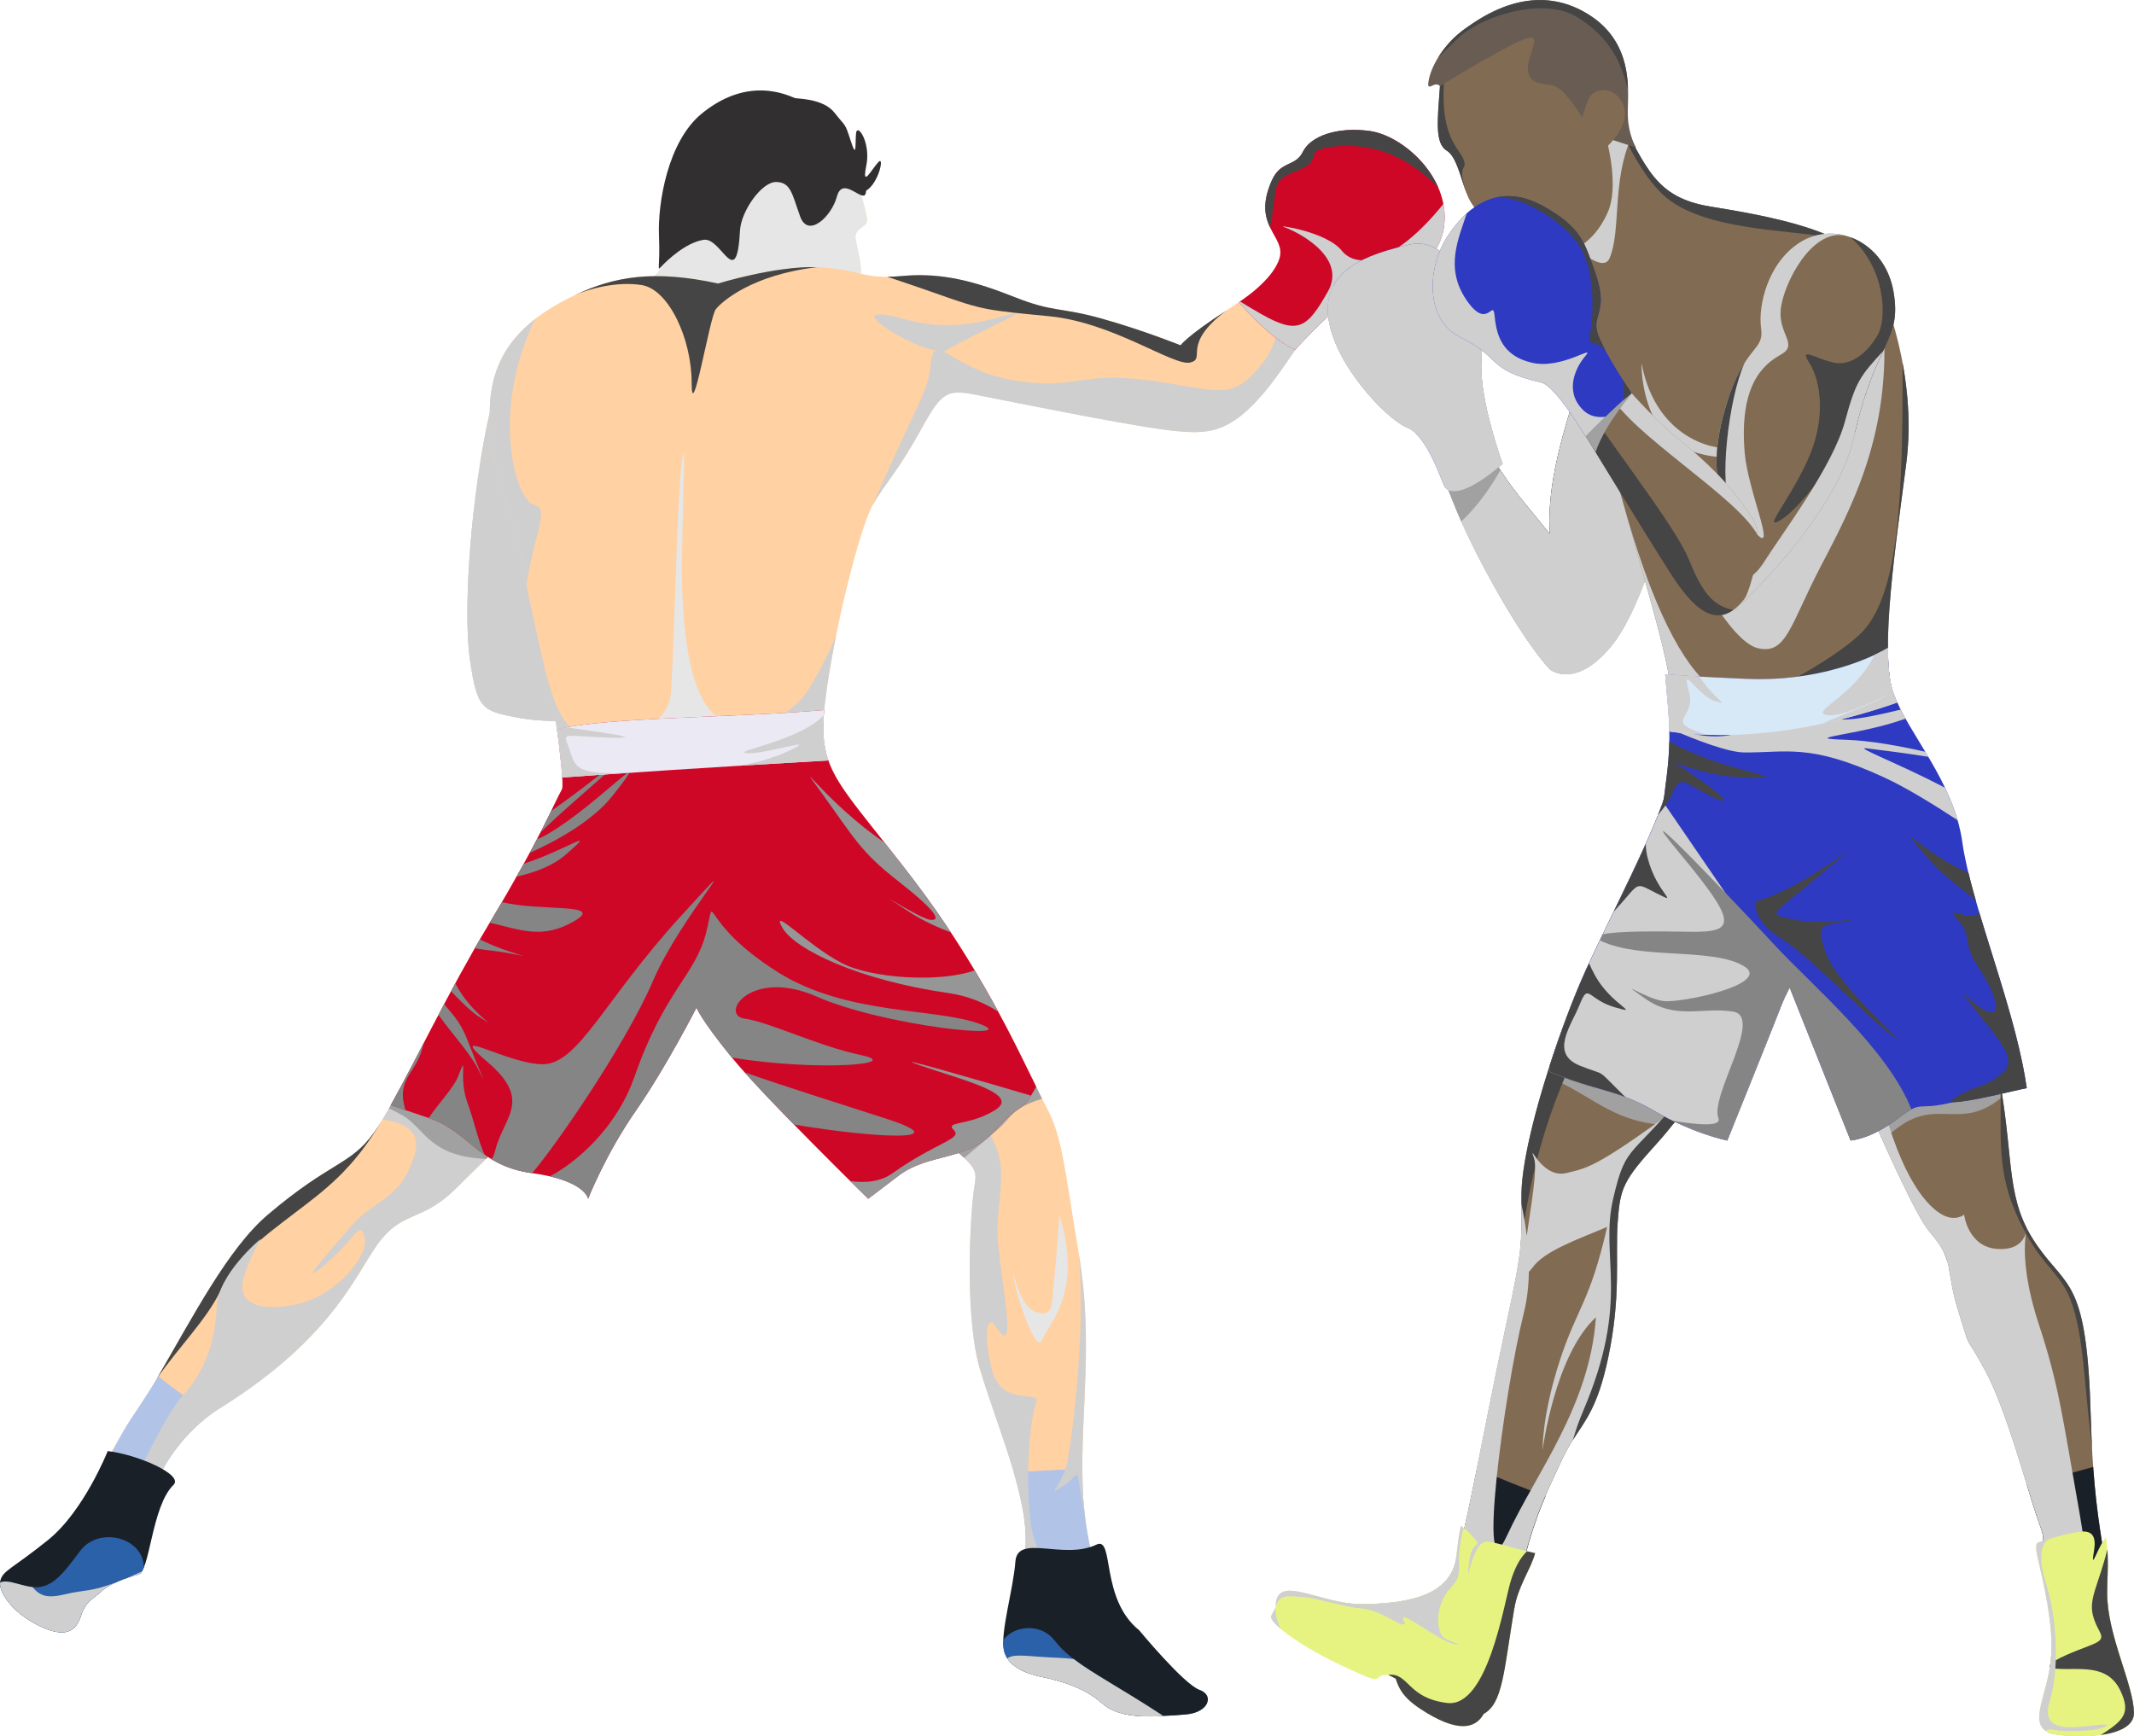 <?xml version="1.0" encoding="UTF-8"?>
<svg xmlns="http://www.w3.org/2000/svg" viewBox="0 0 584.16 475.37">
  <defs>
    <style>
      .cls-1 {
        fill: #e7f381;
      }

      .cls-2 {
        fill: #b1c4e7;
      }

      .cls-3, .cls-4 {
        fill: #cfcfcf;
      }

      .cls-3, .cls-5, .cls-6, .cls-7, .cls-8 {
        mix-blend-mode: multiply;
      }

      .cls-9 {
        fill: #826b53;
      }

      .cls-10 {
        isolation: isolate;
      }

      .cls-11 {
        fill: #1a2027;
      }

      .cls-12 {
        fill: #ebeaf4;
      }

      .cls-5, .cls-13 {
        fill: #858585;
      }

      .cls-14 {
        fill: #969696;
      }

      .cls-15 {
        fill: #695c53;
      }

      .cls-16, .cls-17 {
        mix-blend-mode: screen;
      }

      .cls-16, .cls-18 {
        fill: #454545;
      }

      .cls-19 {
        fill: #ffd1a3;
      }

      .cls-6 {
        fill: #a1a1a1;
      }

      .cls-20 {
        fill: #2b61a8;
      }

      .cls-21 {
        fill: #ce0727;
      }

      .cls-7 {
        fill: #e6e6e6;
      }

      .cls-22 {
        fill: #2e3ac1;
      }

      .cls-23 {
        fill: #322f30;
      }

      .cls-24 {
        fill: #d7e8f7;
      }
    </style>
  </defs>
  <g class="cls-10">
    <g id="Layer_2" data-name="Layer 2">
      <g id="Layer_2-2" data-name="Layer 2">
        <g>
          <path class="cls-20" d="m324.58,469.37c-1.31.11-2.63.21-3.94.3,2.93-1.59,6.33-3.17,9.8-3.45-.62,1.49-2.63,2.89-5.87,3.15Z"/>
          <g>
            <path class="cls-19" d="m134.05,113.04c-5.06,22.16-7.39,54-5.39,67.66,2,13.67,3.41,13.92,13.5,15.83,10.09,1.91,25.5,0,25.5,0l-11.83-53.83-21.77-29.66Z"/>
            <path class="cls-19" d="m235.37,51.26c.9,5.22,2.73,9.08,1.55,10.15-1.35,1.23-3.18,1.89-2.69,4.31.48,2.42,2.23,9.19,1.01,9.7-1.22.51-8.56,1.32-8.56,1.32l-30.52,5.31s-21.24-1.02-16.93-6.37c4.31-5.35,4.81-7.85,6.49-11.04,1.68-3.18,36.9-26.14,36.9-26.14l12.74,12.76Z"/>
            <path class="cls-7" d="m235.37,51.26c.9,5.22,2.73,9.08,1.55,10.15-1.35,1.23-3.18,1.89-2.69,4.31.48,2.42,2.23,9.19,1.01,9.7-1.22.51-8.56,1.32-8.56,1.32l-30.52,5.31s-21.24-1.02-16.93-6.37c4.31-5.35,4.81-7.85,6.49-11.04,1.68-3.18,36.9-26.14,36.9-26.14l12.74,12.76Z"/>
            <path class="cls-3" d="m134.05,113.04c-5.06,22.16-7.39,54-5.39,67.66,2,13.67,3.41,13.92,13.5,15.83,10.09,1.91,25.5,0,25.5,0l-11.83-53.83-21.77-29.66Z"/>
            <g class="cls-8">
              <path class="cls-4" d="m131.99,152.87c3.14,4.62,10.49-.59,9.09-14.5l12.81,1.69,1.94,2.64,11.83,53.83s-15.41,1.91-25.5,0c-10.09-1.91-11.5-2.17-13.5-15.83-1.28-8.76-.78-24.99,1.08-41.35-.11,6.1.77,11.32,2.26,13.51Z"/>
              <path class="cls-4" d="m131.53,126.19c.74-4.6,1.59-9.04,2.52-13.15l1.54,2.1c-.29,1.32-.7,2.53-1.26,3.6-1.18,2.27-2.11,4.81-2.81,7.45Z"/>
            </g>
            <path class="cls-3" d="m142.16,196.54c-8.66-1.64-10.92-2.07-12.66-10.78,5.98,11.13,13.61,10.87,15.3,6.12,2.22-6.25-1.22-24.5,0-47.5,0,0,5.63,1.48,12.37,4.44l10.49,47.73s-15.41,1.91-25.5,0Z"/>
            <path class="cls-19" d="m196.58,77.62c-19.5-4.25-31-1.5-43.25,5.25s-19.75,16-19.25,31.5,4.75,19,9.25,42,13,55.25,10.5,59.75-5.55,12.75-19.77,36.5c-14.23,23.75-25.23,48.5-31.73,57.5s-11.6,7.65-29,22.42c-13.84,11.75-25.39,38.33-38.25,57.58-8.72,13.05-10.75,21.5-10.75,21.5l15.25,3.25s3.59-18.74,20.5-29.25c32.25-20.05,37.75-38.25,44.25-46.25s11.75-5,21-14.5,48.25-45.25,61.75-63.25l7.25-.75s25.25,22.5,50,41,23.25,17,22.25,24-2.62,34.86,1.75,49.25c5.6,18.42,14.56,37.87,12,51.5-2.79,14.87-1.5,22.5-1.5,22.5l25.5-7s-7.5-15.5-8-36,3-38.75-1-62.75-4.5-32.25-9-40.5-15.25-34.5-36.25-62-26.5-29.5-24.25-48.5,9.5-47.75,13-54,6.5-8.5,13.25-20.75,7.5-11,20.25-8.5,40.33,8.08,49.83,8.92,16.33.83,29-17.33c12.67-18.17,16.33-25.11,16.33-25.11l-12.67-4.89s-8.33,7.33-19.17,14.33c-10.83,7-12.5,9.5-12.5,9.5,0,0-10.33-4.17-21.67-7.33-11.33-3.17-13.17-1.67-23.67-5.83-10.5-4.17-19.67-6.83-30.67-5.83s-10.67-1.5-22.17-2.33c-11.5-.83-28.42,4.42-28.42,4.42Z"/>
            <path class="cls-2" d="m33.7,391.91c2.16-3.8,6.73-10,9.59-15.1,3.66,2.93,6.66,5.01,14.21,10.55-14.94,11.37-17.91,27.51-17.91,27.51l-15.25-3.25s1.77-6.34,9.37-19.71Z"/>
            <path class="cls-16" d="m73.33,332.54c17.4-14.77,22.5-13.42,29-22.42.73-1.01,1.52-2.23,2.36-3.61-8.11,13.86-15.86,19.36-24.61,26.03-8.75,6.67-15.37,11.59-19.81,20.96-3.64,7.67-11.4,15.37-17.29,23.84,9.87-16.9,19.39-35.49,30.35-44.8Z"/>
            <path class="cls-3" d="m50.1,381.96c6.11-6.57,8.89-15.09,9.22-24.12.33-9.03,12-18.64,12-18.64,0,0-5,9-5,13s3.67,7,14.33,5c10.67-2,20.33-12.96,19.15-18.33-1.19-5.37-2.48.33-10.81,7.33-8.33,7,1-3.33,6.67-10,5.67-6.67,12.33-8,15.79-15,3.04-6.14,5.52-13.06-6.76-14.7,1.03-1.7,2.14-3.65,3.34-5.83l33.38-19.47,2.77,25.38c-8.41,8.11-15.54,14.89-18.85,18.29-9.25,9.5-14.5,6.5-21,14.5s-12,26.2-44.25,46.25c-16.91,10.51-20.5,29.25-20.5,29.25l-6.47-1.38c3.49-7.71,12.19-26.35,17-31.53Z"/>
            <path class="cls-2" d="m296.28,402.1c0,1.33.02,2.67.05,4.02.32,13.08,3.49,24.12,5.74,30.4l-23.34,2.19c.23-3.27.7-7.3,1.6-12.08,1.26-6.71-.28-14.85-2.83-23.57,6.02-.36,12.44-.69,18.78-.95Z"/>
            <path class="cls-3" d="m267.67,306.13c10.99,12.4,4.17,21.07,5.58,34.73,1.41,13.67,5.18,31.25-.67,22.33-2.42-3.7-3.63,2.17-.94,12.17,2.69,10,13.5,5.02,12.01,8.57-1.65,3.93-3.17,20.93-1.42,33.6,1.28,9.27,10.64,21.52,13.94,26.82l-3.17.87-3.97,1.09c-2.91-.07-6.44-.08-10.25-.07.02-3.44.27-9.97,1.55-19.63,2.56-13.63-6.4-33.08-12-51.5-4.37-14.39-2.75-42.25-1.75-49.25.04-.29.08-.56.12-.82.09-.57.17-1.09.23-1.56,0-.03,0-.06.01-.09.02-.2.04-.38.06-.57,0-.03,0-.06,0-.08.01-.21.02-.41.01-.6,0,0,0-.02,0-.03,0-.18-.02-.36-.04-.54,0-.03,0-.06-.01-.09-.06-.37-.16-.74-.33-1.12-.01-.03-.03-.06-.04-.09-.08-.18-.18-.37-.3-.56,0,0,0-.01-.01-.02-.12-.2-.27-.41-.43-.63-.02-.03-.04-.06-.06-.08-.15-.19-.32-.39-.5-.6-.02-.03-.05-.06-.07-.08-.21-.24-.45-.48-.71-.74-.01-.01-.02-.02-.03-.03-.25-.24-.52-.5-.81-.76-.05-.04-.09-.09-.14-.13-.63-.57-1.37-1.2-2.23-1.9-.06-.05-.12-.1-.18-.14-.43-.35-.89-.72-1.38-1.11,4.61-4.24,7.94-7.35,7.94-7.35Z"/>
            <path class="cls-6" d="m254.57,309.54c10.53-5.69,22.07-11.14,27.97-14.28,1.05,2.16,1.95,4.02,2.72,5.55-8.38,2.63-8.02,4.71-12,8.25-2.33,2.07-6.21,5.35-9.32,7.95-1.88-1.75-4.83-4.06-9.36-7.47Z"/>
            <path class="cls-6" d="m112.63,292.02c13.3,3.09,28.25,6.92,36.49,9.77-5.99,5.82-11.6,11.19-16.06,15.49-15.64-.66-16.64-8.28-22.86-11.91-1.06-.62-2.34-1.26-3.73-1.91,1.84-3.24,3.9-7.12,6.16-11.44Z"/>
            <path class="cls-7" d="m183.66,189.54c1-14.33,1.67-53.67,3-63.34,1.33-9.68,0,16.68,0,29.02s1,37.99,11.67,42.17c0,0,14.33,28.82,12.67,32.98-1.67,4.16-45.67-22.83-49.33-25.51-3.67-2.68,21-.99,22-15.32Z"/>
            <path class="cls-11" d="m29.49,397.27c7.96.89,20.9,6.45,18,9.26-6,5.83-6.42,23.67-9.58,24.5-3.17.83-8,2.58-10.08,4.58-2.08,2-4.33,2.58-5.67,6.75-1.33,4.17-4.17,6.33-11.58,2.67-7.42-3.67-11.17-9.42-10.5-12.25.67-2.83,3.25-3.25,13.08-11.17,9.83-7.92,16.33-24.35,16.33-24.35Z"/>
            <path class="cls-11" d="m311.83,446.32c-10.75-8.65-6.73-25.81-11.67-23.45-9.08,4.34-21.63-3.09-22.21,4.67-.59,7.76-4.23,19.61-3.12,24.33,1,4.25,5.6,6.25,10.43,7.25,4.82,1,11.43,2.75,16.5,7.25,5.07,4.5,14.04,3.7,22.82,3,6.25-.5,8-5.25,3.75-6.75s-16.5-16.3-16.5-16.3Z"/>
            <path class="cls-16" d="m325.83,99.25c-4.5,1.12-21-10.93-38.5-12.66-17.5-1.72-18.02-1.61-31-6.22-3.62-1.29-8.41-2.92-13.44-4.6,1.22,0,2.62-.08,4.27-.23,11-1,20.17,1.67,30.67,5.83,10.5,4.17,12.33,2.67,23.67,5.83,11.33,3.17,21.67,7.33,21.67,7.33,0,0,1.67-2.5,12.5-9.5-12.5,9.5-5.33,13.09-9.83,14.21Z"/>
            <path class="cls-3" d="m254.83,99.25c.22-1.97.64-2.95,1.35-3.26-2.3-.48-6.4-1.73-11.65-4.93-8.31-5.06-5.94-6.19,2.81-3.74,8.75,2.45,16.75,2.3,27.25-.73,10.5-3.03-5.5,3.53-16.33,9.7,3.24,1.44,9.15,6.27,19.58,7.91,17,2.67,17.5-2.67,37,0,19.5,2.67,22.33,5.92,30.92-4.95,4.79-6.07,6.13-17.82,10.37-28.05l11.38,4.39s-3.67,6.95-16.33,25.11c-12.67,18.17-19.5,18.17-29,17.33s-37.08-6.42-49.83-8.92-13.5-3.75-20.25,8.5-9.75,14.5-13.25,20.75c13.5-31,15-30.24,16-39.12Z"/>
            <path class="cls-21" d="m339.12,82.73c9.64,11.07,15.47,13.01,15.47,13.01,0,0,11.91-13.46,17.66-15.12,5.75-1.67,21.5-5.67,23.08-18.92,1.58-13.25-11.33-24.58-20.33-25.83s-16.25,1.42-18.33,5.67c-2.08,4.25-6.04,2.34-8.5,7.83-5.67,12.67,3.92,15.17,2.08,21.33-1.83,6.17-11.12,12.03-11.12,12.03Z"/>
            <path class="cls-3" d="m134.08,114.37c-.4-12.34,4.29-20.72,12.4-27.03-12.42,25.71-5.33,50.03,0,51.03,3.94.74-.25,8.01-2.39,21.81-.26-1.29-.52-2.57-.76-3.81-4.5-23-8.75-26.5-9.25-42Z"/>
            <path class="cls-16" d="m196.58,77.62s15.65-4.85,27.07-4.48c-17.69,2.07-26.09,9.4-27.74,11.57-1.65,2.17-6.58,32.16-6.58,20.08s-6.29-25.58-13.67-26.75c-6.89-1.09-14.63,1.08-18.31,2.77,10.85-5.19,21.87-6.97,39.23-3.18Z"/>
            <g class="cls-8">
              <path class="cls-4" d="m221.58,188.37c3.07-5.15,5.42-9.78,7.3-14.42-1.3,6.44-2.39,12.85-3.05,18.42-1.72,14.5,1.09,19.11,11.84,32.7-3.44,1.54-6.25,2.66-7.84,3.3-7.93,3.19-39.33-28.56-39.33-28.56,0,0,22.58,2.81,31.08-11.44Z"/>
              <polygon class="cls-4" points="235.74 146.45 235.74 146.45 235.73 146.46 235.74 146.45"/>
            </g>
            <path class="cls-3" d="m146.67,230.36c4.02-7.64,5.68-11.59,7.15-14.24,2.25-4.05-4.39-30.51-9.03-52.53,7.03,32.67,7.62,35.45,20.7,41.61,13.08,6.16,12.33,7.04-4.67,16.6-3.79,2.13-8.79,5.23-14.15,8.55Z"/>
            <path class="cls-21" d="m106.97,302.59h0c6.59-11.75,15.82-31.17,27.08-49.97,14.23-23.75,17.27-32,19.77-36.5.63-1.14-.81-12.37-1.34-16.45,13.75-3.41,49.34-3.15,73.13-5.28-1.61,17.16,4.23,19.99,24.46,46.48,17.62,23.07,28.02,45.25,33.57,56.67-4.65,8.33-3.94,3.52-11.32,11.99-7.38,8.47-18,6-26.33,12.33l-8.33,6.33s-28.67-28-37.33-38.67-9.67-13.67-9.67-13.67c0,0-8.33,16.33-16.67,28.33-8.33,12-13,24-13,24,0,0-.73-5.02-15.33-7-14.61-1.98-17.31-11.38-28-15l-10.69-3.62h0Z"/>
            <g class="cls-8">
              <path class="cls-13" d="m217.32,307.87c-4.96-5.07-9.87-10.22-13.52-14.3,10.85,3.84,28,9.2,39.08,12.8,19.24,6.25-2.68,5.33-25.56,1.5Z"/>
              <path class="cls-13" d="m117.34,306.09c3.24-4.7,6.81-8.27,7.99-11.22,3-7.5,0,0,2.62,7,1.57,4.19,3.19,11.26,4.73,14.3-5.01-3.5-8.55-7.79-15.01-9.97-.11-.04-.21-.07-.32-.11Z"/>
              <path class="cls-13" d="m173.65,294.87c8.36-23.99,16.68-27.67,19.68-39.67s-2.6-3,19.67,11c18.83,11.84,43.33,9.67,55.33,14.17s-26.5.5-44.68-7.5c-18.18-8-26.82,5-19.82,6s20,7.5,31.91,10c11.91,2.5-11.91,4.5-35.41.67-8.67-10.67-9.67-13.67-9.67-13.67,0,0-8.33,16.33-16.67,28.33-8.33,12-13,24-13,24,0,0-.56-3.84-10.48-6.13,6.96-3.65,18.18-13.01,23.13-27.2Z"/>
              <path class="cls-13" d="m186.33,250.87c21-23,0,0-7.5,17.5s-26.5,45-33.17,52.83c-4.73-.64-8.21-2.07-11.12-3.82.36-.38.72-1.19,1.06-2.55,2.27-9.03,10.23-13.47-2.03-23.97-12.26-10.5,5.26.5,15.02.5s16.74-17.5,37.74-40.5Z"/>
            </g>
            <g class="cls-17">
              <path class="cls-14" d="m248.83,249.61c-13.54-8.86,2.5,1.76,5.75,2.2,3.25.44,1.71-2.44-8.75-10.61-10.46-8.17-12-11.83-21.25-24.58-8.01-11.04,2.17,3.61,17.55,14.06,2.36,2.97,5,6.32,7.95,10.19,3.72,4.87,7.11,9.7,10.21,14.4-3.58-1.36-7.58-3.12-11.46-5.66Z"/>
              <path class="cls-14" d="m232.72,323.34c4.23.61,8.32.18,11.6-2.14,12.25-8.67,19.25-9.33,16.75-11.83s4-1,11.25-5.41c7.25-4.41-8.25-8.09-20.25-12.21-11.49-3.94,18.71,4.81,30.15,8.2-3.17,4.98-3.37,2.1-9.9,9.59-7.38,8.47-18,6-26.33,12.33l-8.33,6.33s-1.93-1.89-4.94-4.86Z"/>
              <path class="cls-14" d="m230.33,263.62c8.17,4.3,27.04,5.45,36.49,2.04,2.36,3.95,4.5,7.74,6.44,11.31-3.84-2.46-8.41-4.35-13.67-5.1-24.5-3.5-42.25-12-45.49-18-3.24-6,6.74,4.75,16.24,9.75Z"/>
            </g>
            <g class="cls-8">
              <path class="cls-13" d="m131.66,278.7c-2.53-1.5-5.61-4.65-8.19-7.33.38-.71.77-1.42,1.16-2.14,4.54,8.81,13.2,13.14,7.04,9.48Z"/>
              <path class="cls-13" d="m147.01,229.71c.45-.05,1.56-.57,3.5-1.72,13.14-7.78,29.81-26.09,17.14-10.1-5.35,6.76-14.78,12.03-22.67,15.64.74-1.37,1.41-2.63,2.02-3.81Z"/>
              <path class="cls-13" d="m137.39,246.98c10.6,2.59,28.24.2,19.93,5.12-8.88,5.26-14.93,2.37-23.27.51,1.19-1.99,2.29-3.85,3.33-5.63Z"/>
              <path class="cls-13" d="m147.88,228.04c1.22-2.37,2.19-4.34,2.99-5.99,17.52-12.38,32.61-26.21,22.77-17.19-7.9,7.24-21.76,18.88-25.77,23.19Z"/>
              <path class="cls-13" d="m111.03,303.96q-4.06-1.37-4.07-1.38h0s0,0,0,0c2.59-4.62,5.6-10.44,8.97-16.93-1.5,8.27-7.79,9.22-4.91,18.31h0Z"/>
              <path class="cls-13" d="m141.08,261.29c-6.73-1.29-7.05-.93-11.11-1.69.46-.8.92-1.6,1.39-2.41,8.03,4,15.82,5.26,9.73,4.09Z"/>
              <path class="cls-13" d="m131.33,293.57c-2.5-5.2-6.83-9.53-11.17-15.53-.05-.07-.09-.13-.14-.2.51-.97,1.03-1.96,1.56-2.95,2.03,2.62,4.3,4.47,6.36,9.81,3.21,8.33,5.88,14.07,3.38,8.87Z"/>
              <path class="cls-13" d="m154.99,233.87c-3.89,3.4-9.03,5.09-13.58,6.12.69-1.23,1.34-2.39,1.95-3.5,12.28-4.07,20.51-10.4,11.63-2.62Z"/>
            </g>
            <path class="cls-12" d="m153.92,212.87c-.24-3.95-1.06-10.34-1.43-13.2,13.75-3.41,49.34-3.15,73.13-5.28-.54,5.73-.24,9.86,1.15,13.81-33.73,1.93-57.25,3.52-72.84,4.67Z"/>
            <path class="cls-4" d="m204.41,206.2c-4.39-.46,14.91-3.49,21.1-10.46-.37,5.03-.02,8.82,1.25,12.45-8.86.51-17.01.99-24.5,1.45,3.04-.54,8.24-1.55,13.57-4.03,9.5-4.42-6.67,1.08-11.42.58Z"/>
            <path class="cls-3" d="m163.83,211.53c2.39.22,6.32.08,9.94-.06-7.69.52-14.28.98-19.85,1.4-.24-3.95-1.06-10.34-1.43-13.2.8-.2,1.68-.38,2.62-.56,8.54,1.29,22.91,3.14,12.13,2.85-12.83-.34-13.25-1.76-11.67,2.32s1.07,6.58,8.25,7.25Z"/>
            <path class="cls-7" d="m289.99,332.54c6.7,21.72-3.15,30-4.74,34.33-1.59,4.33-7.25-12.67-7.76-17.17s1.01,8.04,6.15,9.5,4.14-2.34,4.93-9.15c.82-7.09,1.42-17.52,1.42-17.52Z"/>
            <path class="cls-3" d="m296.94,414.67s0-.01,0-.02c-2.95-14.98-.65-11.14-5.95-7.78s0,0,1.31-7.33c1.31-7.33,4.93-34.98,3.02-56.17,4,24,.5,42.25,1,62.75.07,2.97.3,5.83.62,8.55Z"/>
            <path class="cls-20" d="m288.68,449.12c5.01,6.56,13.58,10.06,29.8,20.68-6.64.35-12.84.02-16.73-3.43-5.07-4.5-11.68-6.25-16.5-7.25-4.82-1-9.43-3-10.43-7.25-.24-1.02-.17-2.09.06-3.21,3.35-3.91,10.34-4.07,13.79.46Z"/>
            <path class="cls-20" d="m.01,433.29c1.8-.92,4.18.32,7.98,1.08,5.83,1.17,9-3.17,14-9.83s17.17-3.83,17.41,4.56h0c-.44,1.08-.92,1.79-1.49,1.94-3.17.83-8,2.58-10.08,4.58s-4.33,2.58-5.67,6.75c-1.33,4.17-4.17,6.33-11.58,2.67-7-3.46-10.73-8.78-10.57-11.74Z"/>
            <g class="cls-8">
              <path class="cls-4" d="m7.99,434.37c.3.06.6.1.89.13,2.02,2.34,3.89,3.18,8.82,2,5.69-1.37,6.92-.59,13.9-3.22-1.52.7-2.89,1.5-3.77,2.34-2.08,2-4.33,2.58-5.67,6.75-1.33,4.17-4.17,6.33-11.58,2.67-7-3.46-10.73-8.78-10.57-11.74,1.8-.92,4.18.32,7.98,1.08Z"/>
              <path class="cls-4" d="m38.81,430.25c-.28.42-.57.7-.9.79-.92.24-1.99.56-3.08.95,1.19-.5,2.5-1.07,3.98-1.73Z"/>
            </g>
            <path class="cls-3" d="m275.74,454.03c1.84-1.47,5.9-.45,14.04-.16,1.46.05,2.82.16,4.13.33,5.27,4.04,12.96,8,24.57,15.61-6.64.35-12.84.02-16.73-3.43-5.07-4.5-11.68-6.25-16.5-7.25-3.92-.81-7.69-2.29-9.51-5.09Z"/>
            <path class="cls-3" d="m363.48,79.87c5.65-10-9.65-17-12.05-17.72s11.65,1.22,15.86,6.47c4,4.98,14.18,4.1,27.82-12.77.36,1.89.46,3.85.22,5.85-1.58,13.25-17.33,17.25-23.08,18.92-5.75,1.67-17.66,15.12-17.66,15.12,0,0-5.82-1.95-15.47-13.01,0,0,.12-.08.31-.21,1.68,1.05,3.62,2.21,5.89,3.5,10,5.66,12.5,3.84,18.15-6.16Z"/>
            <path class="cls-16" d="m356.66,41.54c2.08-4.25,9.33-6.92,18.33-5.67,6.54.91,15.13,7.14,18.75,15.55-11.55-12.07-23.77-12.16-30.26-11.05-6.82,1.17-.98,3.49-8.15,6.25-7.17,2.75-5.75,4.25-7,11.75-.27,1.6-.47,2.89-.64,3.94-1.41-2.95-2.31-6.72.47-12.94,2.46-5.49,6.42-3.58,8.5-7.83Z"/>
            <path class="cls-23" d="m192.66,65.65c4.89-.71,9.01,14.41,9.91-2.56.28-5.29,5.98-13.41,9.97-13.27s4.28,3.32,6.49,9.44c2.21,6.12,8.63-.09,10.03-5.35,1.4-5.26,5.62-.09,7.42-.37s.44-12.32-11.6-22.1c-12.04-9.77-23.57-7.9-32.81-.32-9.25,7.58-12.05,24.42-11.68,33.47s-.73,9.85.73,8.29,6.65-6.53,11.54-7.23Z"/>
            <path class="cls-23" d="m236.33,52.49c3.88-1,6-10.12,4.12-8.12s-4.62,7.37-3.31,1c1.31-6.37-2.57-12-2.82-8.75s.2,7.02-1.46,1.88c-1.66-5.13-1.29-3.63-4.41-7.63s-10.47-3.84-10.86-4.01c-.39-.17-20.02.76-18.27,1.63s37,24,37,24Z"/>
          </g>
          <g>
            <path class="cls-9" d="m424.2,183.2c-8.04-8.67-21.09-32-26.59-46.17-5.5-14.17-9.5-20.89-9.5-20.89l13.17-6.44s3.67,13,16.17,28.17c12.5,15.17,17.23,21.28,19.41,29,2.18,7.72-12.66,16.33-12.66,16.33Z"/>
            <path class="cls-3" d="m424.2,183.2c-8.04-8.67-21.09-32-26.59-46.17-5.5-14.17-9.5-20.89-9.5-20.89l7.94-3.89c13.36,26.97,20.04,51.12,30.14,60.11,2.18,1.94,3.93,3.29,3.97,6.58-3.06,2.56-5.97,4.25-5.97,4.25Z"/>
            <path class="cls-9" d="m432.49,104.2c-8,23.33-8.58,33.5-8.29,41.5.29,8,0,37.5,0,37.5,0,0,6.62,5.67,16.46-5.83,9.83-11.5,16.33-40.83,16.33-40.83l-24.5-32.33Z"/>
            <g class="cls-17">
              <path class="cls-18" d="m424.22,146.17c0-.16,0-.32-.02-.47-.29-8,.29-18.17,8.29-41.5l4.17,5.5c-5.33,12.5-11.01,15.33-8.5,36.75.51,4.34.42,6.43-.04,7.03,0,0-.03.06-.1.1-.17.13-.38.1-.62-.07-.56-.25-1.54-.98-3.25-2.9-2.6-2.93-10.14-14.16-16.88-27.57,2.44,4.35,5.76,9.45,10.19,14.82,2.58,3.13,4.81,5.85,6.77,8.3Z"/>
              <path class="cls-18" d="m401.28,109.7s.07.26.23.73c-.09-.23-.19-.47-.28-.7l.06-.03Z"/>
            </g>
            <path class="cls-3" d="m440.36,123.76s2.94-.29,7.37.55l9.27,12.23s-6.5,29.33-16.33,40.83c-9.83,11.5-16.46,5.83-16.46,5.83,0,0,.06-5.57.09-12.52,3.57-7.25,7.18-14.48,8.3-18.51,2.6-9.36,6.73-13.64,7.77-28.42Z"/>
            <path class="cls-3" d="m401.28,109.7s3.67,13,16.17,28.17c2.58,3.12,4.8,5.85,6.77,8.3,0-.16,0-.32-.01-.46-.29-8,.29-18.17,8.29-41.5l24.5,32.33s-6.5,29.33-16.33,40.83c-9.83,11.5-16.46,5.83-16.46,5.83-8.04-8.67-21.09-32-26.59-46.17-5.5-14.17-9.5-20.89-9.5-20.89l13.17-6.44Z"/>
            <path class="cls-6" d="m406.12,120.94c1.24,2.34,2.75,4.96,4.59,7.77-3.65,6.51-7.43,10.99-10.69,14.04-.9-2.02-1.71-3.94-2.4-5.71-1.73-4.45-3.31-8.16-4.66-11.17,4.46-1.77,9.01-3.45,13.16-4.92Z"/>
            <path class="cls-22" d="m411.33,126.99c-10.67,9.17-14.87,8.07-15.87,6.24-1-1.83-4.8-14.03-10.3-16.2s-20.26-17.53-21.58-30.5c-1.33-12.97,10.96-16.83,21.92-19.5s15.67,11.5,18.33,16c2.67,4.5,2.17,5.76,1.67,16.21s5.83,27.75,5.83,27.75Z"/>
            <path class="cls-3" d="m385.83,113.04c.66.89,1.27,3.05,1.8,5.69-.78-.76-1.6-1.35-2.47-1.69-5.5-2.17-20.26-17.53-21.58-30.5-.34-3.3.21-6.01,1.39-8.26.54-.1.86-.16.86-.16,1,18.52,17.71,31.81,20,34.92Z"/>
            <g class="cls-8">
              <path class="cls-4" d="m405.39,119.54c.4-8-6.4-5.33-13.21-5.82-6.81-.49,3.14-3.51,6.81-7.09,3.15-3.08,2.11-15.23-1.63-34.79,3.11,3.85,5.07,8.85,6.46,11.2,2.67,4.5,2.17,5.76,1.67,16.21s5.83,27.75,5.83,27.75c-10.67,9.17-14.87,8.07-15.87,6.24,8.13-5.64,9.53-5.7,9.93-13.7Z"/>
            </g>
            <path class="cls-16" d="m397.45,93.99c-1.38,9.87-6.15,13.87-9.82,14s-15.18-9.05-9.43-7.4,8.31,2.53,11.66,1.78,7.59-8.37,7.59-8.37Z"/>
            <path class="cls-3" d="m411.33,126.99c-10.67,9.17-14.87,8.07-15.87,6.24-1-1.83-4.8-14.03-10.3-16.2s-20.26-17.53-21.58-30.5c-1.33-12.97,10.96-16.83,21.92-19.5s15.67,11.5,18.33,16c2.67,4.5,2.17,5.76,1.67,16.21s5.83,27.75,5.83,27.75Z"/>
            <path class="cls-9" d="m442.83,31.37c8,14.5,10.17,22.67,25.33,25.17,15.17,2.5,39.5,6.5,44.83,18s11.5,31.5,8.83,52.33c-2.67,20.83-7.5,52-3.5,63s14.67,24.67,17,41.33c2.33,16.67,8.67,44.67,12.33,66,3.67,21.33,1.42,31.42,9.92,43.67s13.75,9.18,14.77,47.33c.78,29.09,4.48,36.5,4.48,48s7.17,24.83,7.33,32.67c.17,7.83-19,6.67-22.83,5.67-3.83-1-1.17-9.83,0-19.5,1.17-9.67-1.33-23-2.67-29.17-1.33-6.17,2.5-.83-.5-9-3-8.17-8.67-30.5-14.83-41.83-6.17-11.33-3.33-3.67-7.17-15.83-3.83-12.17-.82-13.7-7.99-22.03s-35.01-77.26-35.01-77.26c0,0-29.5,41.96-39.17,52.62s-10.5,12.5-11.17,22.17c-.67,9.67,1,20.17-2.67,37.33-3.67,17.17-8.17,18-12.67,27.83-4.5,9.83-9.33,18.67-13,40.67s-3,29.5-14.67,28.67c-11.67-.83-14.83-12.5-29.5-17.33-14.67-4.83-21.5-12.67-18-15.17s11.5,2.67,21,2.5c9.5-.17,21.5-1.42,24.67-10.04,3.17-8.62,8.17-37.79,13.83-64.12,5.67-26.33,4.5-23.67,4.67-38.17s10.33-45.17,17.5-61c7.17-15.83,19.33-38.5,22.67-50.83,3.33-12.33,2-24.33-2.33-41.33-4.33-17-24.17-85.33-24.17-85.33,0,0,6.67-12.17,3.5-21.83-3.17-9.67-4.83-17.5-4.83-17.5l8.5-20.67,5.5,3Z"/>
            <path class="cls-6" d="m457.73,308.11c-15.78-.42-20.66-7.44-32.92-12.85-.5-.22-1-.44-1.5-.66,2.24-7.21,4.79-14.38,7.24-20.56,10.82,4.7,27.2,11.9,39.85,17.47-4.63,6.26-9.15,12.24-12.67,16.59Z"/>
            <path class="cls-11" d="m397.99,429.16c1.66-4.52,3.82-14.68,6.32-27.11,5.95,2.58,12.47,5.25,18.76,7.53-3.06,7.16-6.05,15.93-8.52,30.58-7.11-1.79-14.4-3.64-21.07-5.36,2.03-1.4,3.62-3.22,4.51-5.64Z"/>
            <path class="cls-11" d="m554.87,406.61c5.85-1.58,12.17-3.32,18.12-5.01,1,14.02,2.7,21.26,3.45,28.1-5.4,1.12-11.12,2.25-16.43,3.23-.47-2.79-.97-5.24-1.36-7.06-1.33-6.17,2.5-.83-.5-9-.88-2.4-2-6.04-3.29-10.26Z"/>
            <g class="cls-17">
              <path class="cls-18" d="m416.49,326.87c.11-9.77,4.76-26.87,9.98-41.83l6.86.61-3.15,5.1c-9.41,20.88-12.05,37.28-13.87,49.92.33-3.99.12-7.02.19-13.8Z"/>
              <path class="cls-18" d="m414.22,353.6c.12-.58.23-1.14.33-1.68-.11.56-.21,1.12-.33,1.66,0,0,0,0,0,.01Z"/>
            </g>
            <path class="cls-3" d="m370.28,451.82c14.67,4.83,17.83,16.5,29.5,17.33,11.67.83,11-6.67,14.67-28.67s8.5-30.83,13-40.67c4.5-9.83,9-10.67,12.67-27.83,1.31-6.15,1.93-11.43,2.23-16.14,0,0,0,0,0,0,0-.07,0-.14.01-.22.06-.97.11-1.92.14-2.84,0-.01,0-.02,0-.03.03-.94.06-1.86.08-2.75h0c.1-5.76-.12-10.66.21-15.35.03-.44.06-.85.09-1.26.02-.25.04-.5.06-.74.68-7.97,2.06-10.28,11.01-20.16,2.43-2.69,6.13-7.36,10.29-12.85-26.72,19.7-28.89,19.95-35.46,21.51-7,1.67-10.63-9.52-8.82-3.93.94,2.9-.9,13.14-2.03,21.12-.37-3.04-.89-6.02-1.51-8.87-.02,11.62.64,10.92-4.65,35.51-5.67,26.33-10.67,55.5-13.83,64.12s-15.17,9.88-24.67,10.04c-9.5.17-17.5-5-21-2.5s3.33,10.33,18,15.17Zm46.88-92.5c.89-3.57,1.3-7.33,1.35-11.14.28-.24.61-.61.99-1.14,3.21-4.46,11.53-7.42,20.44-11.14-4.76,20.75-8.16,21.94-12.91,36.43-5,15.25-4.75,24.59-4.75,24.59,0,0,3.32-25.93,14.59-36.29-1.68,24.41-16.5,42.75-24.32,59.73-8.27,17.97-1.01-38.53,4.61-61.03Z"/>
            <path class="cls-16" d="m433.33,386.38c13.17-30.77,4.51-41.98,8.25-58.17,3.74-16.2,4.75-10.08,22.71-32.94,0,0,.56,1.19,1.23,2.8-4.66,6.18-8.85,11.53-11.52,14.48-9.67,10.67-10.5,12.5-11.17,22.17-.67,9.67,1,20.17-2.67,37.33-2.83,13.25-6.16,16.77-9.6,22.22.76-2.68,1.67-5.32,2.77-7.87Z"/>
            <path class="cls-6" d="m513.33,287.99c2.57,0,28.29-4.35,31.73-4.93.94,4.9,1.83,9.67,2.6,14.14.18,1.06.35,2.08.5,3.08-11.67,9.76-17.78-.19-29.33,8.96-1.28,1.01-2.44,1.94-3.54,2.82-2.07-4.58-4.2-9.44-6.29-14.27,1.69-5.5,3.33-9.79,4.33-9.79Z"/>
            <g class="cls-17">
              <path class="cls-18" d="m544.08,286.74l1.9,1.15c.6,3.2,1.17,6.32,1.68,9.31l-3.58-10.46Z"/>
              <path class="cls-18" d="m576.49,430.1c-.03-.21-.06-.43-.07-.65,0,0,0-.01,0-.02.03.22.05.44.07.67Z"/>
              <path class="cls-18" d="m572.35,388.2c.09,3.17.21,6.07.35,8.76-.68-6.13-1.41-13.07-2.13-20.84-2.7-29.07-7.75-23.42-16.02-38.47-8.27-15.06-6.73-24.11-6.9-40.44,3.67,21.33,1.42,31.42,9.92,43.67s13.75,9.18,14.77,47.33Z"/>
            </g>
            <path class="cls-16" d="m532.26,343.16c4.06-5.95,3.73-8.71,5.4,0,1.67,8.71,6,19.68,12.33,35.86,6.33,16.18,18,70.51,13.33,52.51s-9.74-35.54-14.99-50.54-12.38-27.62-12.88-33.5c-.25-2.98-1.41-3.1-2.48-2.49-.19-.61-.42-1.22-.71-1.85h0Z"/>
            <g class="cls-8">
              <path class="cls-4" d="m554.56,337.64c.13-.9.26-1.37.26-1.37,0,0-.02.58-.26,1.37Z"/>
              <path class="cls-4" d="m514.66,299.54c5.84,23.77,13.33,31,17,33,3.67,2,6,0,6,0,0,0,1,8.77,9,9.38,5.57.43,7.33-2.47,7.9-4.27-.45,3.04-.93,11.19,3.44,24.56,5.67,17.33,6.33,24.27,11.33,52.47,3.82,21.55,3.75,48.8,3.5,60.46-4.83.34-9.76-.15-11.5-.6-3.83-1-1.17-9.83,0-19.5s-1.33-23-2.67-29.17c-1.33-6.17,2.5-.83-.5-9-3-8.17-8.67-30.5-14.83-41.83s-3.33-3.67-7.17-15.83c-3.83-12.17-.82-13.7-7.99-22.03-3.5-4.06-11.91-22.55-19.61-40.41.07-3.75.1-6.01.1-6.01l6,8.79Z"/>
            </g>
            <path class="cls-3" d="m449.34,99.38c4.09,21.87,22.15,24.82,26.82,22.82,4.67-2,5,.52,5,.52,0,0-7.78,5.38-20,0-12.22-5.38-11.82-23.34-11.82-23.34Z"/>
            <path class="cls-16" d="m500.27,64.37l-.33.6c-9.64-2.15-34.06-1.68-44.71-11.66-5.79-5.43-10.48-14.98-13.57-22.57l1.16.63c8,14.5,10.17,22.67,25.33,25.17,9.42,1.55,22.37,3.69,32.11,7.83Z"/>
            <path class="cls-3" d="m440.6,70.7c-.89,2.06-3.22,1.52-6.19-.51-.12-1.24-.36-2.47-.75-3.66-3.17-9.67-4.83-17.5-4.83-17.5l8.5-20.67,5.5,3c1.33,2.4,2.49,4.63,3.58,6.69-5.17,11.73-2.62,25.27-5.81,32.64Z"/>
            <path class="cls-15" d="m394.17,23.58c-1.51-1.76-3.91,2.39-3.02-1.89.88-4.28,4.54-9.96,9.58-13.61,5.04-3.65,18.27-12.91,32.76-4.93,14.49,7.98,11.97,22.59,12.1,28.26s2.27,8.99,2.27,8.99l-18.4-5.98-35.28-10.84Z"/>
            <path class="cls-9" d="m394.17,23.58c-.63,8.95-1.5,15.63,1.83,17.64,3.33,2.02,4.21,10.21,6.61,14.11,2.39,3.91,3.78,3.4,5.67,4.54,1.89,1.13,4.41,2.9,4.79,5.8.38,2.9,2.02,5.54,10.59,4.66,8.57-.88,13.61-5.67,16.51-12.35,2.9-6.68,0-18.1,0-18.1,0,0,6.43-5.91,4.16-11.23-2.27-5.32-8.44-5.07-9.83-.79l-1.39,4.28s-4.66-7.69-7.56-8.57c-2.9-.88-7.18-.13-7.31-4.66-.13-4.54,5.21-11.09-2.18-7.69-7.39,3.4-21.89,12.35-21.89,12.35Z"/>
            <g class="cls-17">
              <path class="cls-18" d="m413.07,65.67s-.02-.07-.02-.1c.54.67,1.08,1.42,1.61,2.3.42.68.87,1.32,1.35,1.91-2.09-.88-2.73-2.45-2.94-4.11Z"/>
              <path class="cls-18" d="m395.24,22.93c-.81,14.63,4.03,17.47,5.35,20.61,1.4,3.33-2.06.86.91,9.49-1.66-4.2-2.74-10.13-5.5-11.8-3.33-2.02-2.46-8.7-1.83-17.64,0,0,.39-.24,1.07-.66Z"/>
            </g>
            <path class="cls-3" d="m458.41,204.25c.54-8.94-1.01-18.48-4.09-30.55-1.55-6.07-5.07-18.68-8.96-32.39,8.52,29.46,17.03,42.87,24.5,47.89,7.71,5.19,10.79,11.14,11.29,12.07.27.5-11.73,1.85-22.74,2.98Z"/>
            <path class="cls-16" d="m522.09,198.14c-21.02-1.23-43.34-2.97-44.52-3.75-2.25-1.48,19.78-10.02,31.25-20.44,11.46-10.41,11.99-39.38,12-74.57,1.57,8.49,2.23,17.89,1,27.49-2.67,20.83-7.5,52-3.5,63,.95,2.6,2.27,5.36,3.77,8.27Z"/>
            <path class="cls-3" d="m481.16,177.45c-7.83-1.91-18.83-24.25-18.83-24.25l33-45.56,20.17-20.3c2.5,31.19-8.83,51.88-17.17,67.87-8.33,15.99-9.34,24.15-17.17,22.24Z"/>
            <path class="cls-9" d="m492.7,66.37c-8.74,5.53-11.5,17.25-10.62,23.5s-4.12,4.62-9,19.25-2.75,22.37-2.75,22.37l4.62,35.37s27.53-24.59,32.56-47.25c5.86-26.4,13.19-26,10.81-39.75s-16-19.59-25.62-13.5Z"/>
            <path class="cls-16" d="m487.45,142.37c-5.24,3.11,1.88-4.5,7.28-16.18,5.4-11.68,3.6-22.07.6-26.75s1.5-1.32,6.5-.19c5,1.13,9.5-2.88,12.17-7.55,2.67-4.67,2.06-18.42-7.44-26.74h0c5.65,2.07,10.45,7.26,11.77,14.9,2.33,13.48-4.66,13.38-10.46,38.22-9.21,12.84-16.08,21.7-20.42,24.28Z"/>
            <path class="cls-3" d="m515.49,96.11c-2.23,4.8-5.26,11.27-7.98,23.51-5.03,22.67-32.56,47.25-32.56,47.25l-.99-7.58c4.92-.16,7.09-2.43,9.37-6.09,4.12-6.6,18.33-25.33,21.7-37.79,2.93-10.83,4.02-12.32,10.47-19.31Z"/>
            <path class="cls-22" d="m424.14,293.37v-1.39c3.15-9.8,6.77-19.32,9.85-26.11,7.17-15.83,19.33-38.5,22.67-50.83.91-3.38,1.47-6.74,1.71-10.18,5.24,9.01,36.95,28.85,36.95,28.85v27.33s-5.62,8.83-7.67,14.17c-2.04,5.33-14.83,37.04-14.83,37.04,0,0-9.33-1.87-19.83-8.04-10.5-6.17-16.5-5.5-28.85-10.83h0Z"/>
            <path class="cls-22" d="m424.14,293.37v-1.39c3.15-9.8,6.77-19.32,9.85-26.11,7.17-15.83,19.33-38.5,22.67-50.83.91-3.38,1.47-6.74,1.71-10.18,5.24,9.01,36.95,28.85,36.95,28.85v27.33s-5.62,8.83-7.67,14.17c-2.04,5.33-14.83,37.04-14.83,37.04,0,0-9.33-1.87-19.83-8.04-10.5-6.17-16.5-5.5-28.85-10.83h0Z"/>
            <path class="cls-3" d="m424.14,293.37v-1.39c3.15-9.8,6.77-19.32,9.85-26.11,7.17-15.83,19.33-38.5,22.67-50.83.91-3.38,1.47-6.74,1.71-10.18,5.24,9.01,36.95,28.85,36.95,28.85v27.33s-5.62,8.83-7.67,14.17c-2.04,5.33-14.83,37.04-14.83,37.04,0,0-9.33-1.87-19.83-8.04-10.5-6.17-16.5-5.5-28.85-10.83h0Z"/>
            <path class="cls-22" d="m455.23,219.52c.35-1,.52-3.37.72-4.77,1.94-13.75.66-19.84-.12-30.15,4.38.39,12.6.84,22.27,1.25,23.75,1,38.71-8.48,38.71-8.48.02,5.21.46,9.58,1.52,12.5,4,11,16.5,24,18.83,40.67,2.33,16.67,13.5,43,17.17,64.33.18,1.06.34,2.06.49,3.03-3.94.75-15.52,3.79-20.24,3.85-10.5,2.62-7.88-1-15.25,4.62s-12.75,5.87-12.75,5.87l-16.88-42.37-34.47-50.35Z"/>
            <path class="cls-3" d="m482.08,89.87c-.88-6.25,1.88-17.97,10.62-23.5,3.8-2.4,8.22-2.94,12.33-1.88h0c-9.29-1.85-16.91,13.41-17.58,20.25-.67,6.84,5,9.58,0,12.37-5,2.79-11.37,8.52-9.87,26.75.85,10.31,8.6,27.5,3.51,22.58-3.29-3.18-5.23-6.1-10.1-9.94l-.66-5.02s-2.12-7.75,2.75-22.37,9.88-13,9-19.25Z"/>
            <path class="cls-16" d="m473.08,109.12c1.55-4.65,3.11-7.66,4.5-9.8-4.5,9.8-7.22,34.66-3.61,39.05,2.23,2.71-.68,1.39-3.21-3.63l-.42-3.25s-2.12-7.75,2.75-22.37Z"/>
            <path class="cls-9" d="m477.49,164c-6.58,8.29-12.79,4.37-19.79-6.38s-33.5-54.5-33.5-54.5l12.62-7.37s11.12,15.12,23,24.75,16.5,16.25,20,21.62-.85,20-2.34,21.88Z"/>
            <path class="cls-3" d="m436.83,95.74s11.12,15.12,23,24.75,16.5,16.25,20,21.62c.72,1.11,1.11,2.62,1.26,4.33-5.54-10.42-35.12-27.88-40.51-38.81-1.76-3.57-4.13-7.12-6.52-10.28l2.78-1.62Z"/>
            <path class="cls-16" d="m457.7,157.62c-7-10.75-33.5-54.5-33.5-54.5l3.32-1.94c12.2,19.25,30.85,42.29,34.8,52.02,3.29,8.1,6.2,12.73,12.16,13.77-5.5,3.95-10.85-.25-16.78-9.35Z"/>
            <path class="cls-6" d="m443.13,103.64c1.09,1.29,2.29,2.68,3.58,4.11-5.82,6.93-8.66,12.2-9.94,16.05-1.41-2.31-2.78-4.55-4.05-6.65l10.41-13.51Z"/>
            <path class="cls-22" d="m446.62,107.64c-5,4-12.57,11.89-12.57,11.89,0,0-8.23-13.89-12.1-14.79-15.38-3.57-10.76-6.87-22.12-12.37-9.74-4.71-9.38-19-3.38-28s14.72-14.24,26.1-7.88c10.4,5.82,11.26,10.08,14.15,18.25,3.87,10.96-1.25,11.37.75,16.87s9.17,16.02,9.17,16.02Z"/>
            <path class="cls-1" d="m561.33,474.54c-6.42-2.17-1.17-9.83,0-19.5s-2.33-23-3.67-29.17c-.59-2.72-.17-3.2.22-3.59,3.15-.99,7.88-2.41,11.32-2.91,6.12-.87,3.75,5.37,3.72,7.37-.02,1.65,1.68-3.7,3.56-5.87.94,6.23.34,9.96.34,15.33,0,11.5,7.17,24.83,7.33,32.67.17,7.83-19.08,6.93-22.83,5.67Z"/>
            <path class="cls-1" d="m347.99,442.37c.3-.6.78-1.51,1.28-2.43-.16-1.71.34-3.1,1.35-3.82,3.5-2.5,13.2,3.25,22.7,3.08,9.5-.17,21.5-1.42,24.67-10.04.85-2.31.83-6.65,1.92-11.46.31.35,1.62,1.24,1.93,1.58,5.18,5.58,1.15.92.32,8.42-.83,7.5,0,0,2.33-3.83,2.06-3.38,3.43-1.41,15.75,1.33-1.21,4.49-4.69,9-5.75,15.33-2.81,16.89-3.08,25.81-8.33,28.68h0c-2.34,4.2-7.34,5.18-17.21-1.27-5.18-3.39-6.1-5.99-6.9-8.37-.64-.36-1.33-.71-2.05-1.07-5.5.04,1.07,4.11-14.01-3.13-10.85-5.21-18.83-11.33-18-13Z"/>
            <path class="cls-16" d="m561.14,456.31c.03-.21.06-.42.09-.63,1.03-1.35,6.48-3.53,10.59-5.07,6-2.25,2.5-2.87,1.1-8.37-1.18-4.63,1.5-8.29,3.95-18.05.35,4.39-.05,7.66-.05,12.01,0,11.5,7.17,24.83,7.33,32.67.08,3.7-4.18,5.45-9.09,6.14,6.26-4.01,8.3-5.99,5.38-12.14-3.51-7.39-11-5.62-17.25-6-1.21-.07-1.85-.27-2.06-.55Z"/>
            <path class="cls-3" d="m561,421.33c-2.38,1.45-3.18,4.86-.82,12.52,3.28,10.64,3.29,24.41.97,31.64-2.32,7.24,2.93,7.75,8.31,7.25s9-1.1,6.5.14c-2.5,1.24-12.5,1.24-14.31.61-.39-.13-.98.05-1.65.4-4.24-2.79.27-9.98,1.34-18.86,1.17-9.67-2.33-23-3.67-29.17-.59-2.72-.17-3.2.22-3.59.93-.29,1.99-.62,3.12-.95Z"/>
            <path class="cls-16" d="m382.05,459.58c-.64-.36-1.33-.71-2.05-1.07,5.74-.61,5.12,6.38,16.16,7.72,11.04,1.34,15.5-27.02,17.33-33.18,1.08-3.63,2.57-6.54,4.52-8.35.7.17,1.44.34,2.23.51-1.21,4.49-4.69,9-5.75,15.33-2.81,16.89-3.08,25.81-8.33,28.68h0c-2.34,4.2-7.34,5.18-17.21-1.27-5.18-3.39-6.1-5.99-6.9-8.37Z"/>
            <g class="cls-8">
              <path class="cls-4" d="m350.62,436.12c3.5-2.5,13.2,3.25,22.7,3.08,9.5-.17,21.5-1.42,24.67-10.04.85-2.31.83-6.65,1.92-11.46.12.14.41.37.72.61-2.77,10.77.65,12-3.43,16.3-4.5,4.75-4.25,12.52-1.62,14.01s6.12,1.86,2.62,1.49-14.23-8.87-14.11-7.12c.11,1.75,1.24,1.37.11,1.75s-6.12-3.87-11.5-4.37-12.62-3-16-3.12-6.61-1.16-7.43,2.69c-.16-1.71.34-3.1,1.35-3.82Z"/>
              <path class="cls-4" d="m347.99,442.37c.3-.6.78-1.51,1.28-2.43-.37,1.75.38,4.03,1.3,6-1.93-1.64-2.9-2.93-2.58-3.57Z"/>
            </g>
            <path class="cls-5" d="m457.87,306.82c7.64,1.28,13.43,1.58,12.53-.68-2.43-6.11,12.43-27.77,4.08-29.17-8.34-1.4-15.66,2.4-24.16-3.6s0,0,4.91.68c4.91.68,30.09-4.68,22.18-9.52-7.91-4.84-25.59-2.16-36.82-5.98-1.26-.43-2.11-.81-2.64-1.14.25-.53.51-1.06.77-1.6,3.93-.97,15.21-.86,23.6-.72,13,.22,13.5-2.22-2.59-21.57-16.09-19.35,15.09,13.35,25.88,25.03,10.28,11.14,31.13,28.59,37.61,45.16-.94.5-2.13,1.31-3.9,2.66-7.38,5.62-12.75,5.87-12.75,5.87l-16.67-41.86c-.89,1.7-1.7,3.39-2.25,4.82-2.04,5.33-14.83,37.04-14.83,37.04,0,0-6.61-1.34-14.96-5.43Z"/>
            <path class="cls-3" d="m481.16,197.39c14.48.55,28.25-6.64,36.24-11.29.19,1.18.44,2.24.74,3.18-8.69,5.89-21.09,7.79-13.11,7.7,3.91-.04,10.06-1.45,15.25-2.71.42.82.86,1.64,1.34,2.48-12.75,4.64-30.15,5.35-16.14,5.79,6.36.2,14.62,1.7,21.54,3.27.28.46.55.92.83,1.39-6.71-1.1-12.72-1.79-16.9-2.33-3.56-.46,8.48,4.01,21.48,10.78,1.36,2.84,2.56,5.81,3.45,8.91-6.71-4.39-13.86-8.82-20.02-11.68-20.52-9.5-26.85-6.76-38.43-6.88-4.38-.05-12.88-3.25-20.47-6.57,0-.12,0-.25-.01-.37,18.07,6.55,24.23-1.67,24.23-1.67Z"/>
            <g class="cls-17">
              <path class="cls-18" d="m536.5,299.64c5.86-2.92,7.57-2.27,11.83-6.07,4.25-3.8-1.76-9.45-8.26-17.95s0,0,4.14,1.35,1.86-5.35-2.81-12.44c-4.67-7.09-1.08-7.91-5.54-12.72-4.46-4.81,4.46,1.31,5.88-2.2,0,0,0,0,0,0,4.28,14.39,10.11,30.95,12.57,45.27.18,1.06.34,2.06.49,3.03-3.94.75-15.52,3.79-20.24,3.85-.3.08-.6.15-.88.21,1.06-1.1,2.02-1.92,2.81-2.32Z"/>
              <path class="cls-18" d="m526.58,233.62c-8.25-10,0,0,12.26,5.36,0,0,0,0,.01,0,.6,2.49,1.31,5.1,2.09,7.8-2.31-2.61-8.36-5.9-14.36-13.17Z"/>
            </g>
            <path class="cls-16" d="m480.59,246.79c14.24-3.67,35.71-22.52,19.35-8.72-16.36,13.8-16.36,11.93-8.61,13.74s21.24-1.24,14.5.29c-6.75,1.52-9.27.12-5.88,9.2,3.39,9.07,26.14,28.71,17.39,21.77-8.75-6.94-21.9-21.28-29.88-26.19-7.98-4.91-6.86-10.08-6.86-10.08Z"/>
            <g class="cls-17">
              <path class="cls-18" d="m459.74,209.65c5.09,3.22,17.88,12.47,9.48,8.72-8.39-3.75-8.91-7-11.65-.75-.97,2.22-2.39,3.86-3.69,5.49.49-1.24.96-2.45,1.36-3.59.35-1,.52-3.36.72-4.77.65-4.64.94-8.4,1-11.75,14.8,8.48,35.34,9.88,21.87,9.88-14,0-24.18-6.44-19.09-3.22Z"/>
              <path class="cls-18" d="m432.48,291.75c7.81,3.15,3.77.06,12.41,8.57-6.31-2.38-11.91-3.13-20.75-6.95h0v-1.39c3.15-9.8,6.77-19.32,9.85-26.11.32-.72.67-1.46,1.01-2.2.39,1.01.93,2.13,1.66,3.45,4.42,8,12.92,10.82,5.42,8.66s-7.2-6.87-9.6-.89-8.35,13.49,0,16.86Z"/>
              <path class="cls-18" d="m441.73,249.6c3.03-6.25,6.14-12.67,8.79-18.59,0,1.19.15,2.52.56,4.08,2.5,9.53,9,12.78,2.5,9.53s-4.2-3.29-11.85,4.98c0,0,0,0,0,0Z"/>
            </g>
            <path class="cls-24" d="m516.81,177.37c.02,5.21.46,9.58,1.52,12.5.3.81.64,1.64,1.02,2.47-28.87,10.06-50.17,9.72-62.39,7.92-.08-5.31-.69-9.81-1.13-15.66,4.38.39,12.6.84,22.27,1.25,23.75,1,38.71-8.48,38.71-8.48Z"/>
            <path class="cls-3" d="m515.49,190.9c7.67-4.22-10.47,6.08-15.56,4.85-4.35-1.05,7.58-5.15,13.28-16.5,2.34-1.1,3.58-1.88,3.58-1.88.02,5.21.46,9.58,1.52,12.5.3.81.64,1.64,1.02,2.47-7.34,2.56-14.19,4.44-20.52,5.8,4.88-2.33,12.54-4.97,16.67-7.24Z"/>
            <path class="cls-3" d="m469.33,191.87c-4.75-1.5-9.25-10.62-7-2.56,2.18,7.82-7.77,7.94,4.95,11.87-3.94-.14-7.39-.48-10.31-.91-.08-5.31-.69-9.81-1.13-15.66,2.24.2,5.47.41,9.39.63,4.39,6.71,8.71,8.1,4.11,6.64Z"/>
            <path class="cls-3" d="m421.95,104.74c-15.38-3.57-10.76-6.87-22.12-12.37-9.74-4.71-9.38-19-3.38-28,1.51-2.27,3.2-4.3,5.06-5.97-2.18,6.8-6.1,14.83-.14,23.65,5.96,8.82,7.26-.7,7.78,4.56.51,5.26,2.13,10.85,10.26,12.71,8.12,1.86,17.38-5.13,14.65-1.96-2.72,3.17-5.96,9.66-.72,14.89,1.75,1.74,3.96,2.12,6.14,1.85-3,2.91-5.42,5.43-5.42,5.43,0,0-8.23-13.89-12.1-14.79Z"/>
            <g class="cls-17">
              <path class="cls-18" d="m408.26,54.4c4.17-1.33,8.94-.9,14.3,2.09,10.4,5.82,11.26,10.08,14.15,18.25,3.87,10.96-1.25,11.37.75,16.87.43,1.2,1.11,2.63,1.91,4.14-.63-.57-1.24-1-1.74-1.26-2.92-1.5-2.79.37-2.17-4.12s1.28-14.93-2.62-22.25c-3.9-7.31-18.26-15.93-24.57-13.72Z"/>
              <path class="cls-18" d="m446.62,107.64c-.7.56-1.46,1.21-2.24,1.89.27-2.11.11-4.06-.33-5.82,1.46,2.3,2.57,3.93,2.57,3.93Z"/>
            </g>
            <path class="cls-16" d="m445.62,23.65c-.04.15-.07.3-.11.45-1.96-7.88-5.49-14.25-13.68-19.35-9.62-6-26.8.03-32.5,5.55-1.69,1.63-3.68,3.53-5.63,5.4.43-.69.9-1.38,1.41-2.05.01-.02.03-.04.05-.06.23-.3.46-.6.71-.89.06-.08.13-.15.19-.23.2-.23.4-.47.61-.7.09-.1.18-.2.27-.29.19-.21.39-.41.58-.61.1-.11.21-.21.31-.31.2-.19.4-.38.6-.57.11-.1.22-.2.33-.3.22-.19.44-.38.66-.56.1-.08.2-.17.31-.26.32-.26.65-.52.99-.76,0,0,0,0,0,0,1.58-1.14,3.95-2.83,6.91-4.37,6.52-3.39,15.88-6.05,25.85-.56.48.27.95.55,1.42.84,8.6,5.41,10.43,13.35,10.73,19.66Z"/>
          </g>
        </g>
      </g>
    </g>
  </g>
</svg>